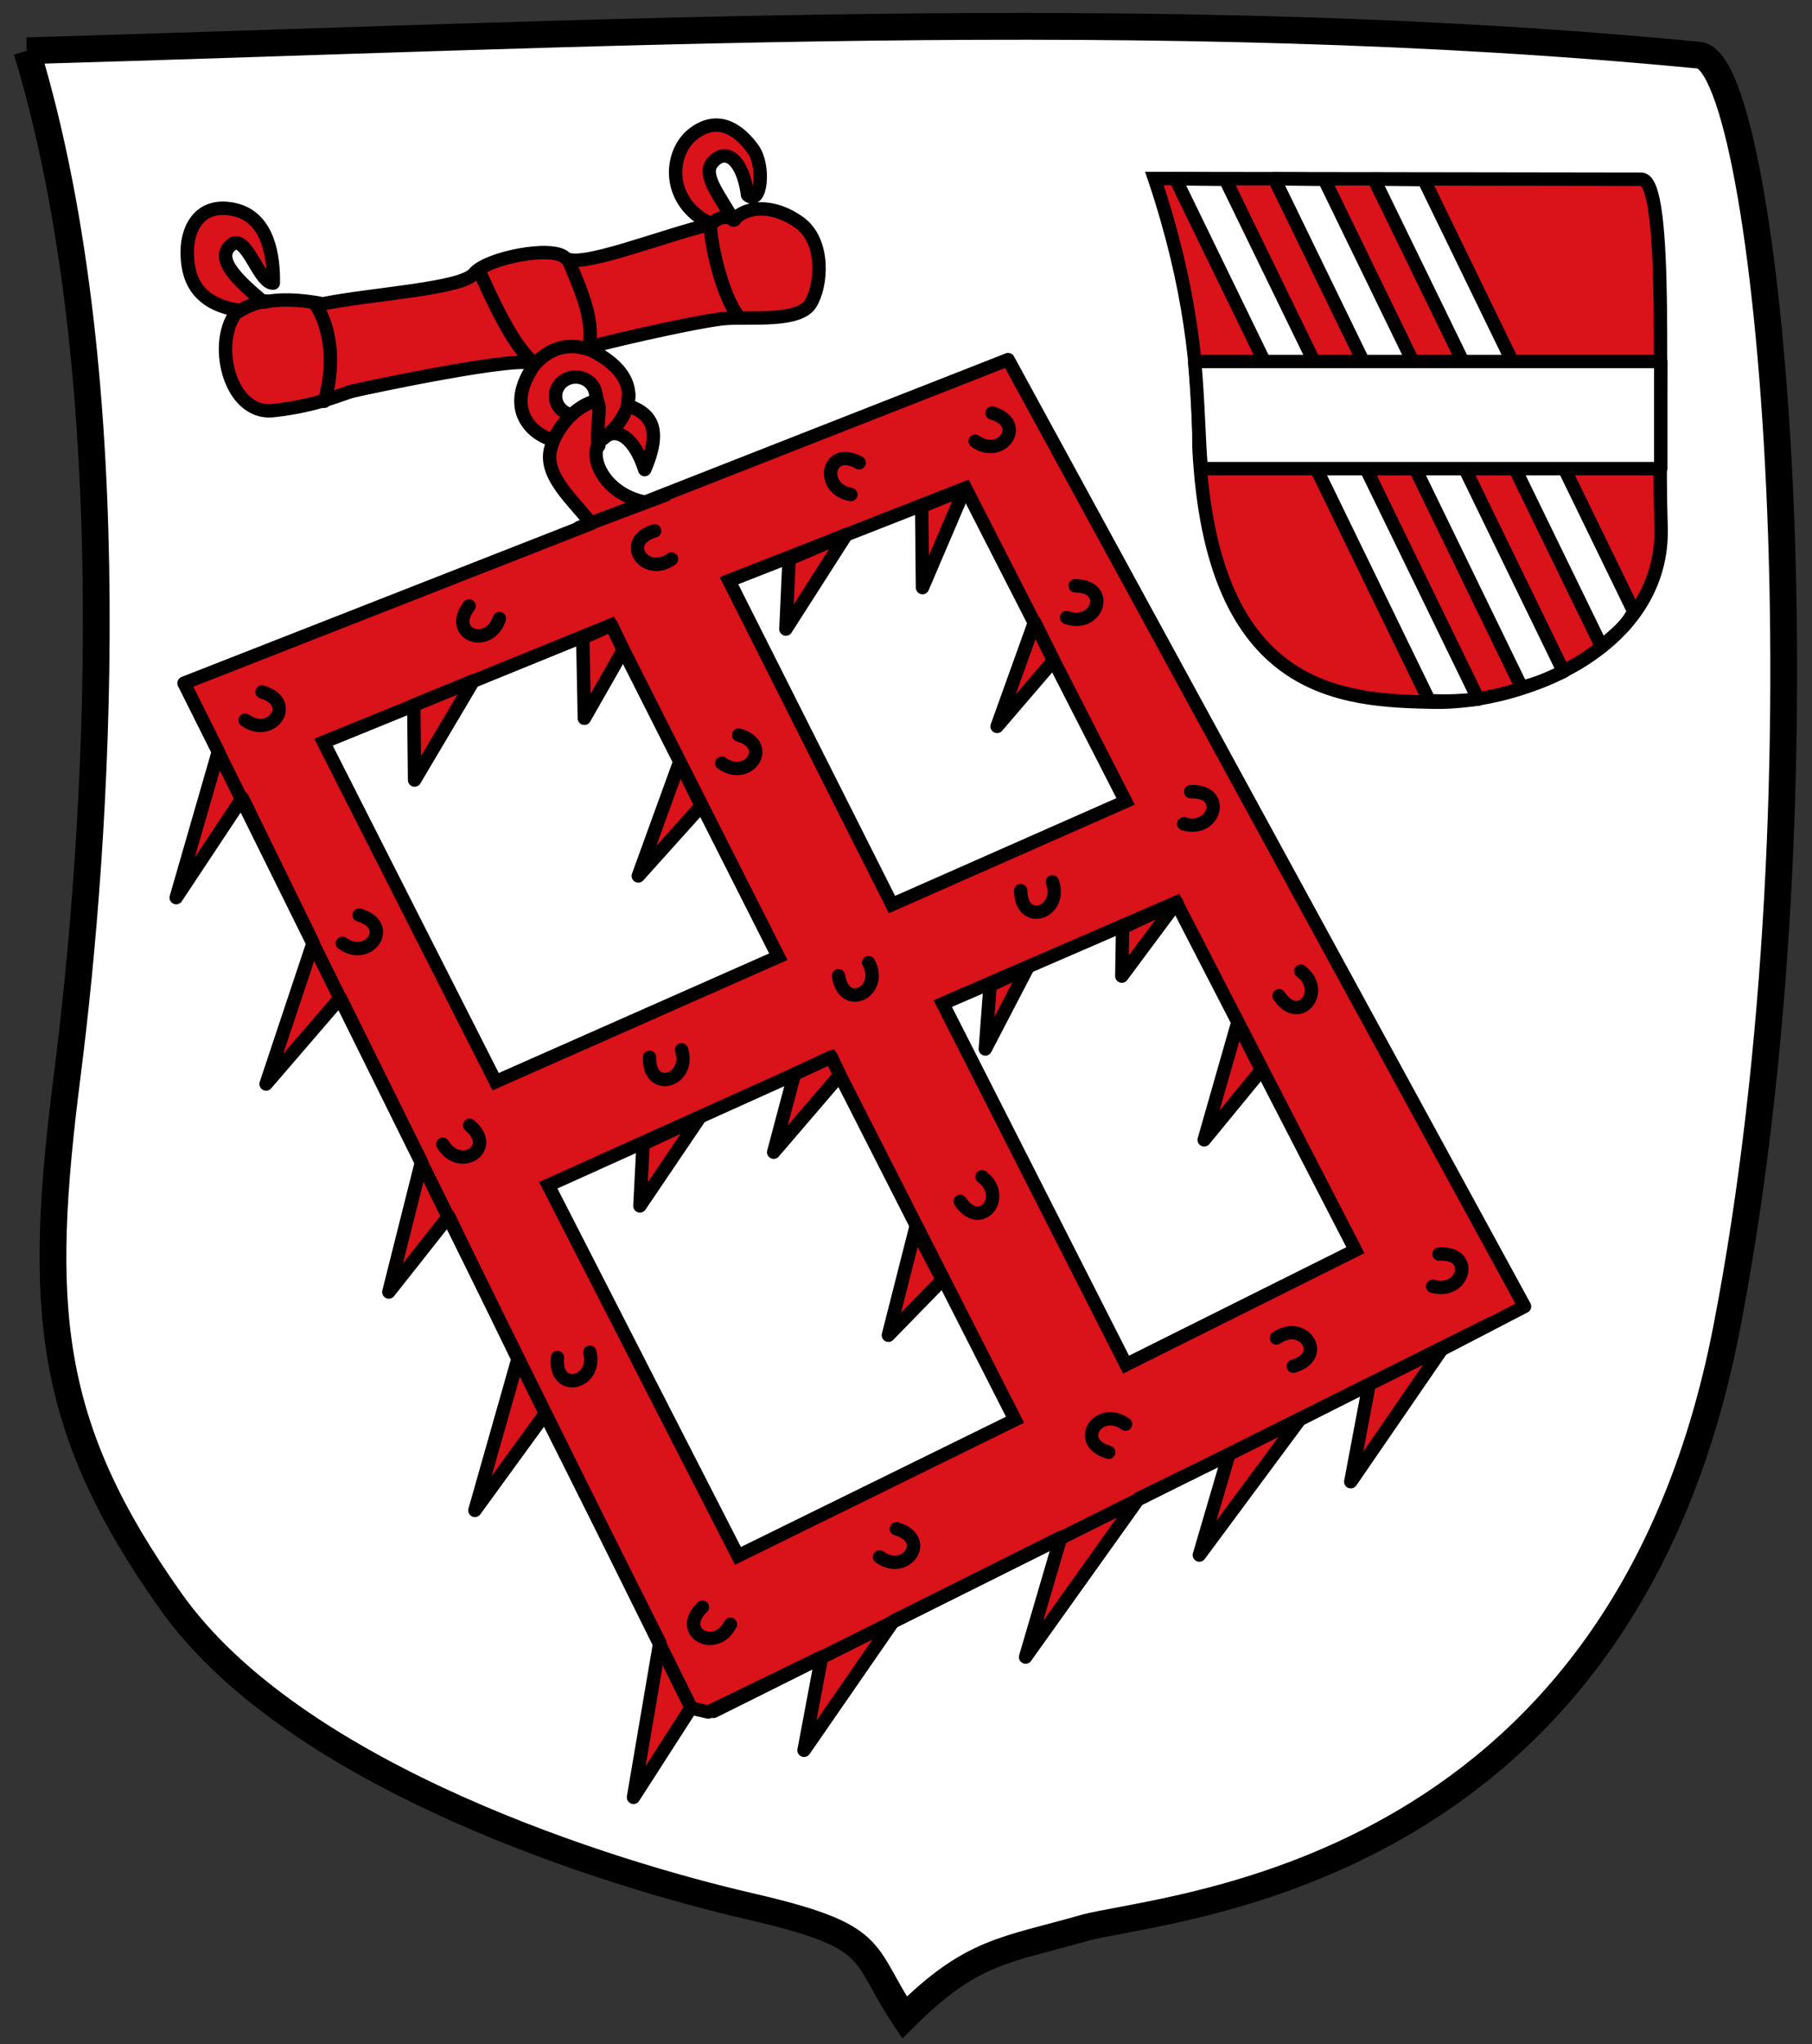 <!-- Created with Inkscape (http://www.inkscape.org/) -->
<svg xmlns:rdf="http://www.w3.org/1999/02/22-rdf-syntax-ns#" xmlns="http://www.w3.org/2000/svg" height="458" width="406" version="1.1" xmlns:cc="http://creativecommons.org/ns#" xmlns:dc="http://purl.org/dc/elements/1.1/">
 <rect width="100%" height="100%" fill="#333333" stroke="none"/>

 <g transform="translate(0,-594.362)">
  <g transform="translate(-27.335,14)">
   <path stroke-linejoin="miter" d="m33.335,591.73c126.24-3.614,253.65-10.736,374.77,1.01,15.657,2.117,30.223,161.12,6.061,285.37-24.16,124.29-126.65,129.29-144.16,134.29-17.513,5.004-25,5-40,20-10-15-5.094-18.104-35-25-29.91-6.9-101.12-28.48-129.34-68.17-28.22-39.7-29.849-66.39-23.234-118.19s13.647-154.39-9.091-229.31z" stroke="#000" stroke-linecap="butt" stroke-miterlimit="4" stroke-dasharray="none" stroke-width="6" fill="#FFF"/>
   <path stroke-linejoin="miter" d="m286,620.36,108.97,0.16c6.524-0.575,3.636,50.872,4.546,77.782,0.909,26.91-30.516,39.812-51.013,39.396-20.497-0.416-49.774-1.653-52.528-57.074,0.001-17.149-1.905-36.201-9.975-60.264z" stroke="#000" stroke-linecap="butt" stroke-miterlimit="4" stroke-dasharray="none" stroke-width="3" fill="#da121a"/>
   <path stroke-linejoin="round" d="m290.71,620.42,11.18,0.125,56.663,116.47c-3.535,0.283-6.179,0.564-11.001,0.321z" stroke="#000" stroke-linecap="butt" stroke-miterlimit="4" stroke-dasharray="none" stroke-width="3" fill="#FFF"/>
   <path stroke-linejoin="round" d="m312.87,620.42,11.18,0.125,53.6,110.27c-3.002,1.373-5.954,2.82-9.415,3.504z" stroke="#000" stroke-linecap="butt" stroke-miterlimit="4" stroke-dasharray="none" stroke-width="3" fill="#FFF"/>
   <path stroke-linejoin="round" d="m335.19,620.48,11.18,0.125,47.03,96.752c-1.58,3.169-3.952,5.011-7.236,7.815z" stroke="#000" stroke-linecap="butt" stroke-miterlimit="4" stroke-dasharray="none" stroke-width="3" fill="#FFF"/>
   <path stroke-linejoin="round" d="m295,661.36,104.45,0,0,24-102.98,0c-0.568-7.407-0.66-15.173-1.464-24z" stroke-dashoffset="0" stroke="#000" stroke-linecap="round" stroke-miterlimit="4" stroke-width="3" fill="#FFF"/>
   <path stroke-linejoin="round" d="M88.571,643.79c0.097-5.51-0.891-14.62-8.571-16.43-7.68-1.807-10.665,3.91-10.714,9.286-0.05,5.376,1.605,11.683,11.429,13.214-5.949,6.506-2.257,23.602,7.857,22.5,10.114-1.102,15.532-3.843,17.89-4.401,2.358-0.558,38.854-8.393,40.682-5.956-9.591,13.5,5.33,21.024,14.286,16.071,8.956-4.952,9.905-13.982-2.5-19.643-2.013,0,25.578-6.434,31.324-6.742,5.746-0.309,16.102,0.813,18.676-3.258,2.574-4.071,3.295-14.066-2.5-18.214s-11.759-3.803-14.791-0.548c-3.067-5.476-6.815-9.871-4.852-12.666,3.049-3.901,6.996-0.971,8.048,7.056,3.095,2.619,3.906-6.555,1.237-10.27-2.669-3.716-7.388-7.867-13.214-3.571-5.827,4.295-6.35,15.67,3.929,20.357-10.952,2.5-29.912,10.298-32.857,7.5-2.945-2.799-17.565,0.106-20.357,3.571-2.792,3.465-22.619,4.524-33.929,6.786-5.071-1.023-9.933-1.123-13.214-0.357-5.809-4.88-11.534-10.081-6.786-13.214,3.281-1.167,5.838,9.145,8.929,8.929z" stroke="#000" stroke-linecap="round" stroke-miterlimit="4" stroke-dasharray="none" stroke-width="3" fill="#da121a"/>
   <path stroke-linejoin="round" d="m161.12,669.14c0,2.022-1.696,3.662-3.788,3.662s-3.788-1.639-3.788-3.662,1.696-3.662,3.788-3.662,3.788,1.639,3.788,3.662z" transform="matrix(1.195,0,0,1.167,-31.687,-111.77)" stroke-dashoffset="0" stroke="#000" stroke-linecap="round" stroke-miterlimit="4" stroke-dasharray="none" stroke-width="2.54" fill="#FFF"/>
   <path stroke-linejoin="round" d="M66.816,781.48,76.25,748.79,68.571,733.43,159.79,697.66c-4.073-5.303-10.627-10.695-9.076-16.724,1.55-6.029,8.197-12.509,14.286-10.714,6.089,1.795,11.864,3.632,6.786,15.357-2.204-6.892-6.213-10.077-9.643-6.786-3.43,3.292,0.253,12.201,9.729,14.077l81.342-31.934,115.71,212.14-18.571,9.643-20.36,29.63,4.107-21.786-15.536,7.857-22.5,30.357,6.607-22.5-20.18,9.82-25.36,35.54,7.86-26.79-37.5,18.75-20,28.929,3.929-20.893-25.357,12.321-3.929-0.893-12.857,20,5.893-34.643-25.714-51.25-15.714,21.607,9.643-33.929-15.536-31.964-13.393,16.964,7.321-29.107-18.214-36.786-16.607,19.286,10.536-31.607-15.862-32.482z" stroke="#000" stroke-linecap="round" stroke-miterlimit="4" stroke-dasharray="none" stroke-width="3" fill="#da121a"/>
   <path stroke-linejoin="miter" d="m99.821,746.65,64.378-26.219,37.525,74.286-63.332,28.005z" stroke="#000" stroke-linecap="butt" stroke-miterlimit="4" stroke-dasharray="none" stroke-width="3" fill="#FFF"/>
   <path stroke-linejoin="miter" d="m150.18,845.93,63.35-28.571,41.232,81.102-62.082,30.505z" stroke="#000" stroke-linecap="butt" stroke-miterlimit="4" stroke-dasharray="none" stroke-width="3" fill="#FFF"/>
   <path stroke-linejoin="miter" d="m190.67,710.47,52.987-20.758,35.88,70.209-52.345,23.11z" stroke="#000" stroke-linecap="butt" stroke-miterlimit="4" stroke-dasharray="none" stroke-width="3" fill="#FFF"/>
   <path stroke-linejoin="miter" d="m238.57,805.22,52.309-22.648,40.148,77.9-51.385,25.64z" stroke="#000" stroke-linecap="butt" stroke-miterlimit="4" stroke-dasharray="none" stroke-width="3" fill="#FFF"/>
   <path stroke-linejoin="round" d="m171.43,836.65-0.714,13.903,13.362-19.747z" stroke="#000" stroke-linecap="round" stroke-miterlimit="4" stroke-dasharray="none" stroke-width="3" fill="#da121a"/>
   <path stroke-linejoin="round" d="m205.33,821.04-4.643,17.475,14.791-17.247-1.867-4.078z" stroke="#000" stroke-linecap="round" stroke-miterlimit="4" stroke-dasharray="none" stroke-width="3" fill="#da121a"/>
   <path stroke-linejoin="round" d="m232.46,855.63-6.071,23.903,12.112-12.426z" stroke="#000" stroke-linecap="round" stroke-miterlimit="4" stroke-dasharray="none" stroke-width="3" fill="#da121a"/>
   <path stroke-linejoin="round" d="m249.18,801.13-1.071,14.26,9.434-18.14z" stroke="#000" stroke-linecap="round" stroke-miterlimit="4" stroke-dasharray="none" stroke-width="3" fill="#da121a"/>
   <path stroke-linejoin="round" d="m278.87,788.2-0.179,10.867,12.291-16.533z" stroke="#000" stroke-linecap="round" stroke-miterlimit="4" stroke-dasharray="none" stroke-width="3" fill="#da121a"/>
   <path stroke-linejoin="round" d="m304.65,809.52-7.5,26.225,12.827-15.64z" stroke="#000" stroke-linecap="round" stroke-miterlimit="4" stroke-dasharray="none" stroke-width="3" fill="#da121a"/>
   <path stroke-linejoin="round" d="m259.14,719.75-8.393,23.367,12.648-14.747z" stroke="#000" stroke-linecap="round" stroke-miterlimit="4" stroke-dasharray="none" stroke-width="3" fill="#da121a"/>
   <path stroke-linejoin="round" d="m233.85,693.83,0.179,18.189,9.434-22.069z" stroke="#000" stroke-linecap="round" stroke-miterlimit="4" stroke-dasharray="none" stroke-width="3" fill="#da121a"/>
   <path stroke-linejoin="round" d="m204.14,705.62-0.714,15.689,13.541-21.176z" stroke="#000" stroke-linecap="round" stroke-miterlimit="4" stroke-dasharray="none" stroke-width="3" fill="#da121a"/>
   <path stroke-linejoin="round" d="m157.91,723.29,0.357,18.01,8.719-15.283-2.641-5.604z" stroke="#000" stroke-linecap="round" stroke-miterlimit="4" stroke-dasharray="none" stroke-width="3" fill="#da121a"/>
   <path stroke-linejoin="round" d="m120.05,738.38,0.179,16.76,13.184-22.247z" stroke="#000" stroke-linecap="round" stroke-miterlimit="4" stroke-dasharray="none" stroke-width="3" fill="#da121a"/>
   <path stroke-linejoin="round" d="m179.61,751.1-9.257,25.52,14.12-15.707z" stroke="#000" stroke-linecap="round" stroke-miterlimit="4" stroke-dasharray="none" stroke-width="3" fill="#da121a"/>
   <path stroke-linejoin="round" d="m256.03,779.91c0.12,8.172,9.591,4.907,7.094-1.97m-155.29,7.455c7.845,2.292,2.176,10.551-3.788,6.313m88.788-46.671c7.845,2.292,2.176,10.551-3.788,6.313m26.168,47.634c1.238,8.079,10.172,3.548,6.758-2.923m-49.105,21.196c-0.224,8.17,9.376,5.306,7.171-1.669m-47.471,16.902c6.25,5.267-2.274,10.531-6.016,4.244m25.686,47.793c-0.758,8.138,9.008,5.908,7.265-1.197m25.211,57.123c-5.888,5.669,2.965,10.357,6.284,3.837m37.195-21.396c7.845,2.292,2.176,10.551-3.788,6.313m18.085-79.669c4.55,6.79,10.716-1.105,4.879-5.514m28.374,61.731c-7.845-2.292-2.176-10.551,3.788-6.313m37.591-12.972c7.845-2.292,2.176-10.551-3.788-6.313m36.451-18.819c8.158-0.491,5.611,9.197-1.434,7.222m-34.433-65.091c4.55,6.79,10.716-1.105,4.879-5.514m-24.663-40.21c8.166-0.343,5.443,9.297-1.564,7.195m-24.325-53.324c8.173,0.074,4.962,9.562-1.929,7.105m-16.69-45.82c7.845,2.292,2.176,10.551-3.788,6.313m-25.993,4.827c-7.133-3.991-9.053,5.841-1.85,7.126m-85.557,24.955c-4.941,6.51,4.529,9.775,6.801,2.82m-53.185,16.458c7.845,2.292,2.176,10.551-3.788,6.313m74.82-43.153,19.445-7.324m10.687,272.57,174.04-86.832m-285.11-128.27,105.83,213.88m-7.971-263.28c-7.845,2.292-2.176,10.551,3.788,6.313" stroke="#000" stroke-linecap="round" stroke-miterlimit="4" stroke-dasharray="none" stroke-width="3" fill="none"/>
   <path stroke-linejoin="round" d="m168.19,668.63c0.189,4.351-3.021,8.092-6.566,10.67m-63.635-30.75c2.952,4.261,4.808,12.452,2.02,21.718m35.103-28.284c4.498,10.023,8.703,17.679,12.23,19.835,3.088-3.358,7.026-4.702,11.761-3.212,1.633-5.676-1.324-12.663-4.293-19.654m37.123-9.344c-2.097-1.047-3.443-0.567-5.46,1,0.157,4.97,2.588,15.293,5.938,20.166m-30.936,18.688c0.453,3.26-0.748,8.731,0.027,10.781m-74.627-32.46c-2.449,0.497-4.538,1.355-6.313,2.525" stroke="#000" stroke-linecap="round" stroke-miterlimit="4" stroke-dasharray="none" stroke-width="3" fill="none"/>
   <path style="baseline-shift:baseline;block-progression:tb;color:#000000;direction:ltr;text-indent:0;text-align:start;enable-background:accumulate;text-transform:none;" d="m162.28,667.84c-0.038,1.252,1.572,4.777,0.635,6.029,1.485,0.145,1.414-1.333,2.733-1.204,1.066-1.099,0.976-3.705,0.944-4.64-1.612-0.017-2.873,0.496-4.311-0.185z" fill="#da121a"/>
  </g>
 </g>
</svg>
